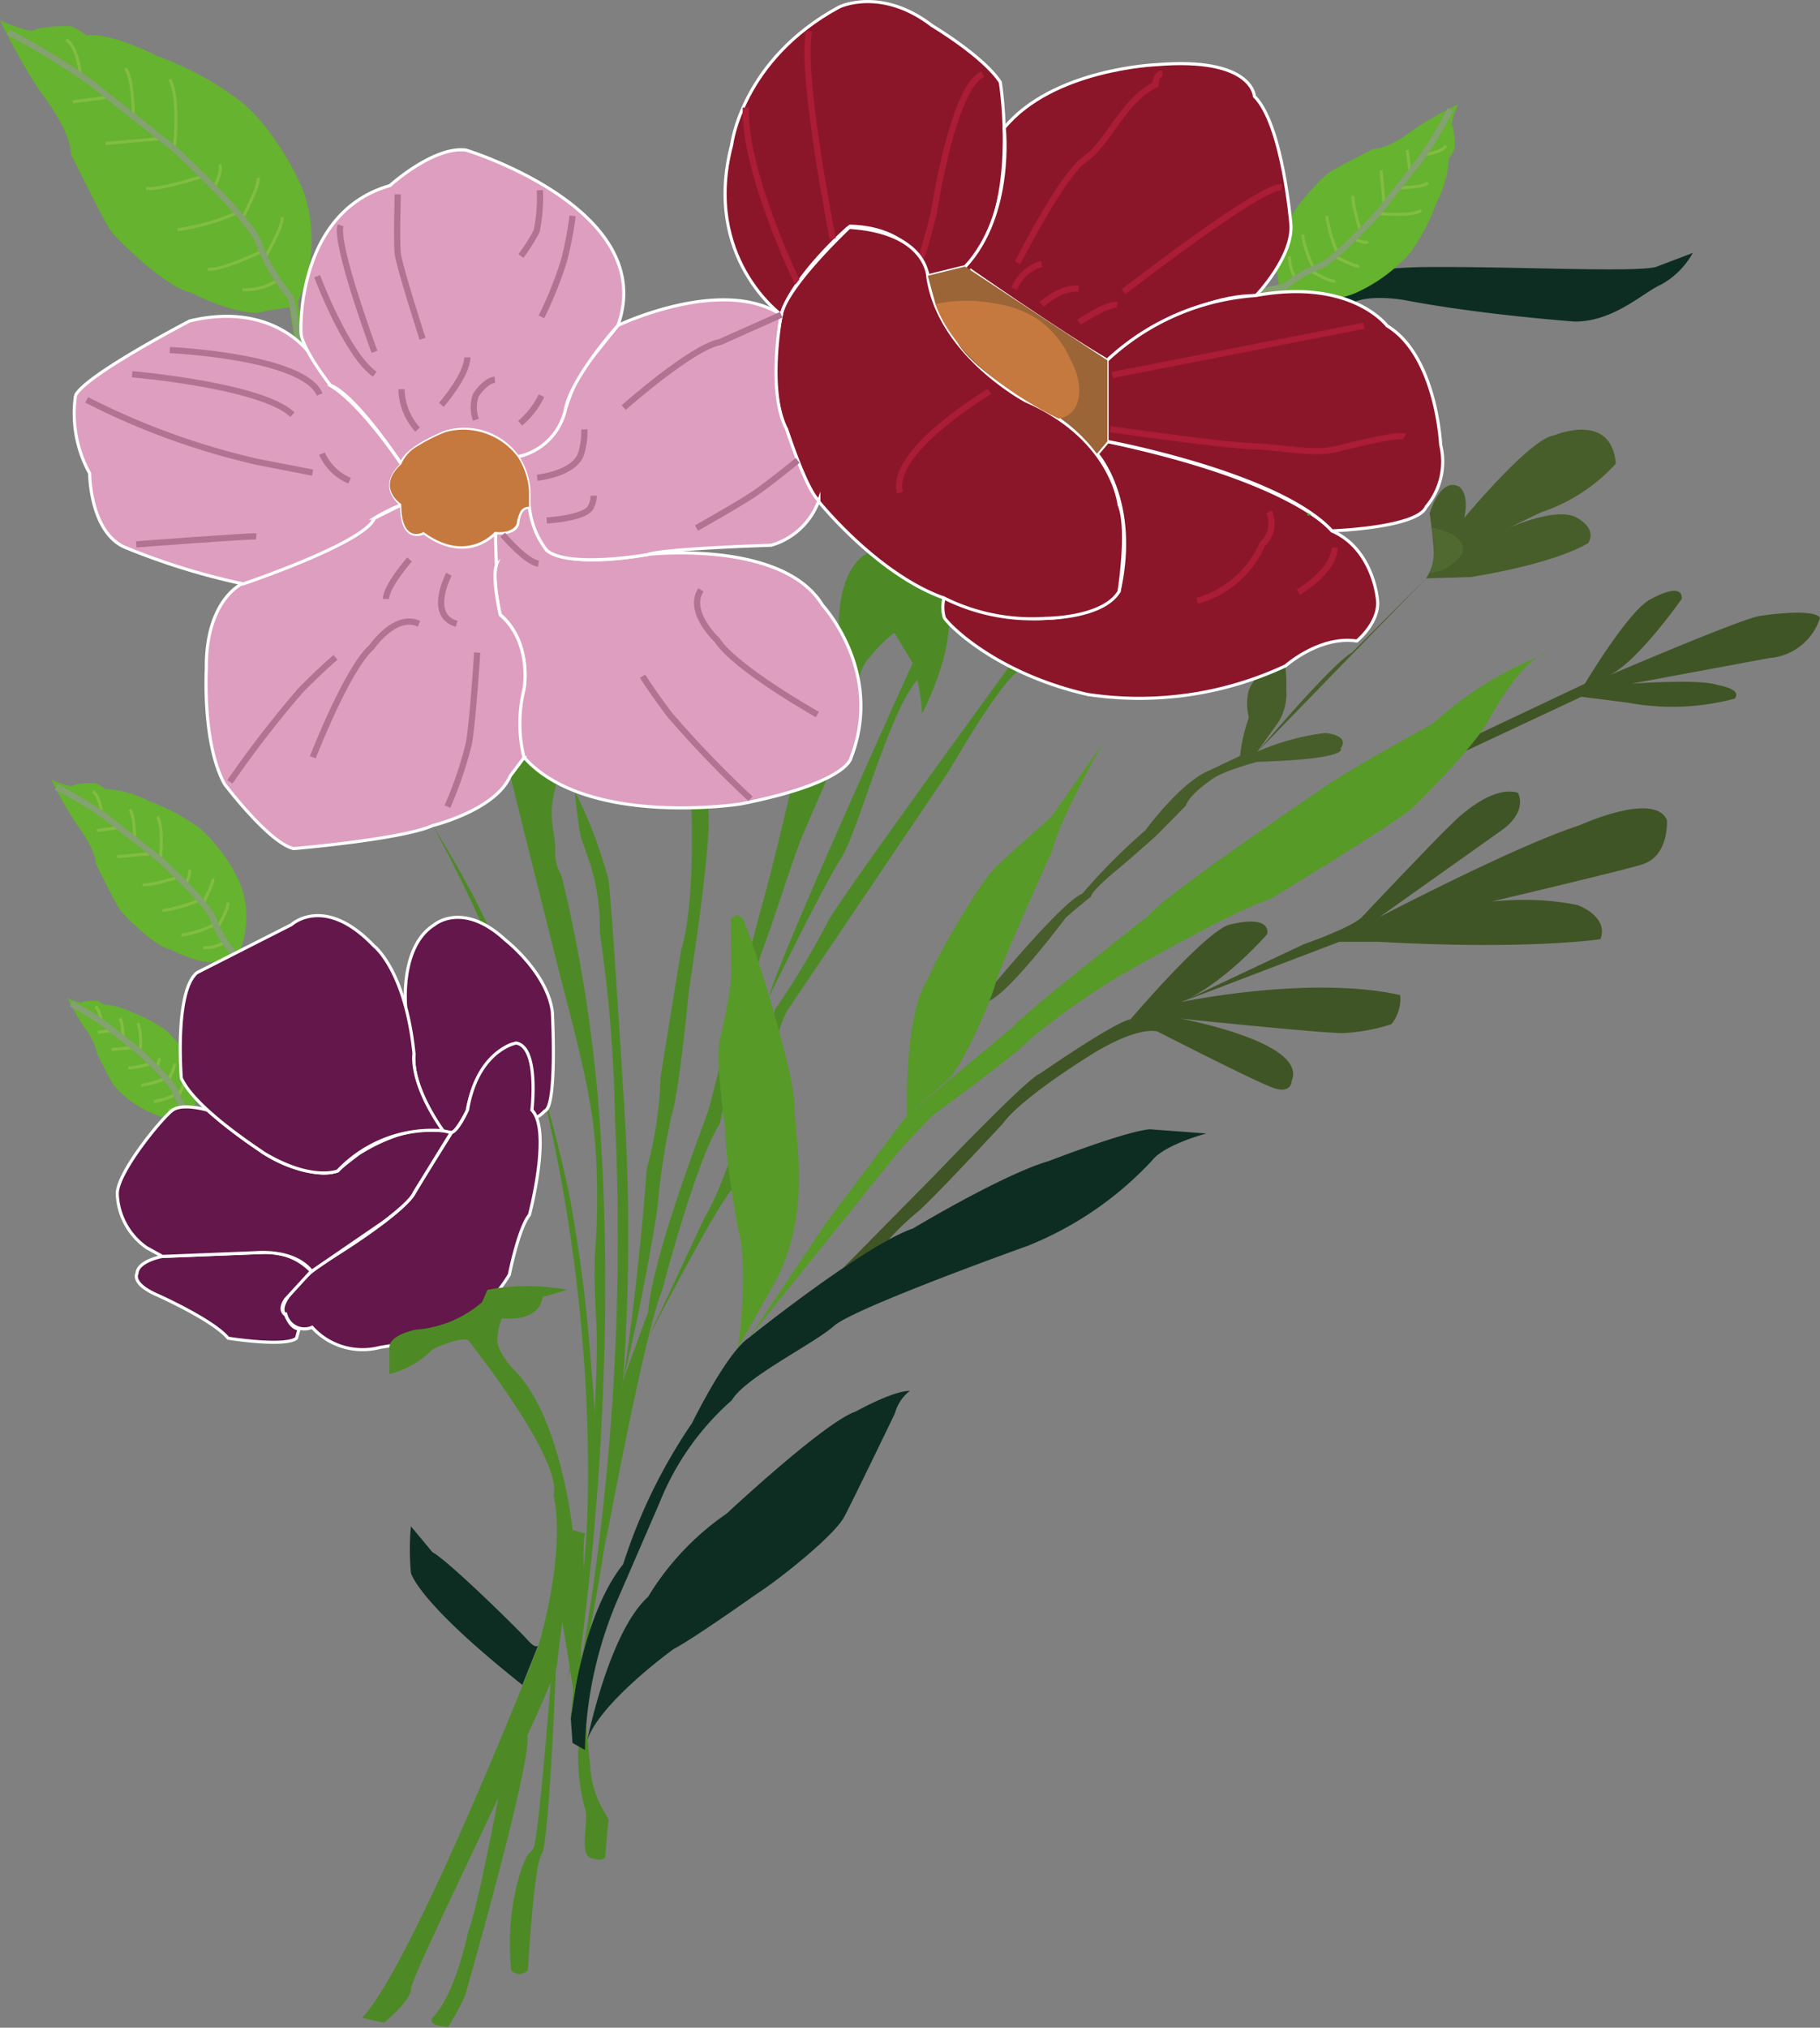 <svg xmlns="http://www.w3.org/2000/svg" viewBox="0 0 146.96 163.63"><rect x="0" y="0" width="146.96" height="163.63" fill="#808080" stroke="none"/><defs><style>.cls-1,.cls-12,.cls-13,.cls-17,.cls-7,.cls-8{fill:none;}.cls-1,.cls-11,.cls-16,.cls-18{stroke:#fff;}.cls-1,.cls-11,.cls-12,.cls-13,.cls-16,.cls-17,.cls-18,.cls-7,.cls-8{stroke-miterlimit:10;}.cls-2{fill:#4d8a25;}.cls-3{fill:#0d2d22;}.cls-4{fill:#475e2a;}.cls-5{fill:#405525;}.cls-6{fill:#65b32e;}.cls-7{stroke:#82bc43;}.cls-11,.cls-16,.cls-18,.cls-7{stroke-width:0.25px;}.cls-8{stroke:#84a170;}.cls-13,.cls-17,.cls-8{stroke-width:0.5px;}.cls-9{fill:#579a28;}.cls-10{fill:#506930;}.cls-11{fill:#8b162a;}.cls-12{stroke:#3fab36;}.cls-13{stroke:#ab1c35;}.cls-14{fill:#9b6537;}.cls-15{fill:#c6793f;}.cls-16{fill:#de9ebf;}.cls-17{stroke:#b27291;}.cls-18{fill:#63174b;}</style></defs><g id="Layer_2" data-name="Layer 2"><g id="Page_1" data-name="Page 1"><path class="cls-1" d="M30.55,84.55a31.15,31.15,0,0,1,.68,3.78v.92"/><path class="cls-1" d="M25.54,104.12s-2.27-4.4-.47-6.33h0a12.29,12.29,0,0,1,2.21-1.72h0A9.7,9.7,0,0,1,29.62,95h0a9.08,9.08,0,0,1,2.22-.46h0a7.86,7.86,0,0,1,1.74,0h0a.75.75,0,0,0,.69.14l-3,4.86A23.26,23.26,0,0,1,25.54,104.12Z"/><path class="cls-1" d="M20.61,101.5s.68,1.65,3.77,1.52"/><path class="cls-1" d="M22.49,94.7s.91,2.1,2.34,2.29"/><path class="cls-1" d="M21.71,98.58a2.68,2.68,0,0,0,1.95,1.56"/><path class="cls-1" d="M23.4,92s.55,2.81,2.5,3.39"/><path class="cls-1" d="M29.05,89.43s-.69,1.2.27,3.44"/><path class="cls-2" d="M55.83,65.19S56.15,73,55,76.65c0,0-1.23,7.58-1.66,10.25a31.1,31.1,0,0,1-1.12,7.43c-.13,1.78-.28,3.57-.46,5.4q-.59,6-1.42,11.59.8-3.27,1.5-6.81t1.24-6.94A56.6,56.6,0,0,1,54.23,90c.64-2,1.39-10,1.39-10s2-12.69,1.54-14.81Z"/><path class="cls-2" d="M40.25,145s-1.65,8.88-2.48,11c0,0-.94,4.8-2.79,6.77,0,0-.76.64,1.2.81a24.17,24.17,0,0,0,1.36-2.49s5.68-19.77,5-21.11Z"/><path class="cls-2" d="M44.47,135.72s-1,13-1.43,13.5l-.46.5s-1.84,3.34-1.31,9.26a.9.9,0,0,0,1.36,0s.49-8.59,1.1-9.32,1.16-15.08,1.16-15.08Z"/><path class="cls-3" d="M47.26,141.19s1.74-9.31,5.07-12.33a22,22,0,0,1,6.35-6.72s7.92-7.4,10.41-8.23c0,0,3-1.68,4.38-1.67a3.39,3.39,0,0,0-1.21,1.82s-3.24,6.72-4.07,8.31-5.44,5.21-7.1,6.26c0,0-5,3.55-6.72,4.46C54.37,133.09,47.4,138.11,47.26,141.19Z"/><path class="cls-3" d="M33.18,123.17a20.28,20.28,0,0,0,0,3.74s.4,2.24,9,9.06l1.27-3.18s-.18.31-.84-.44-6.37-6.38-7.69-7.09Z"/><path class="cls-4" d="M80.39,79.28s5.44-6.56,7-7.16A48.7,48.7,0,0,1,92.49,67s2.83-3.89,5.19-4.84L100.13,61a13.76,13.76,0,0,1,.71-3.1,4.89,4.89,0,0,1-.14-1,4.76,4.76,0,0,1,.11-1.11A3.17,3.17,0,0,1,102.35,54a2.84,2.84,0,0,1,1.43-.29,11,11,0,0,1,.08,1.91,4.38,4.38,0,0,1-.62,2.64l-1.71,2.39a19.68,19.68,0,0,1,5.46-1.5s2.07.14,1.25,1.26c0,0,.92.83-6.71,1.07,0,0-3,.77-3.85,1.54,0,0-1.63,1.09-1.93,2l-2.48,2.51s-2.26,2-3,2.6c0,0-2.14,1.74-2.17,2.22,0,0-1.72,1.37-2.09,1.77,0,0-4.55,6.07-6.21,6.68Z"/><path class="cls-4" d="M101.53,60.67s5.9-7,7.62-8l6-6a3.75,3.75,0,0,0,.63-1.91c0-1-.34-3.33-.34-3.33s.85-3,2.41-2.14c0,0,.82.54.38,2.51,0,0,5.34-6.43,7.24-6.66,0,0,4.66-2,5,2.28a14.15,14.15,0,0,1-6,3.91l-6,2.86s6.15-3.47,8.64-2.52c0,0,1.9.81,1.15,2.14,0,0-2.24,1.57-9.52,2.76l-3.59.1"/><path class="cls-5" d="M119.51,59.17l8.47-4s3.63-6.1,5.38-6.85c0,0,2.5-1.44,2.44,0,0,0-3.8,5.45-6.1,6.28,0,0,11.45-4.91,12.51-4.91,0,0,4.19-.65,4.75.16a4.65,4.65,0,0,1-4.06,3.25l-11.17,2.07s5.63-.41,7,.12c0,0,2,.31,1.34,1.09a19.63,19.63,0,0,1-8.66.32l-3.72-.47-9.38,4.39Z"/><path class="cls-5" d="M68.09,102.31l7.47-7.57S83,86.94,84,86.62c0,0,6-4.16,7.28-4.36,0,0,6.37-7.48,8.13-7.67,0,0,3.12-.85,2.92.78,0,0-3.44,4-6.95,5.49,0,0,10.4-2.19,17.68-.56a3.22,3.22,0,0,1-.71,2.35,14.89,14.89,0,0,1-3.94.72c-1.79,0-13.1-1.17-13.1-1.17s10.27,1.88,9,5c0,0,0,1.11-1.49.59s-9.36-4.55-9.36-4.55-1.4-.52-5.17,1.76c0,0-5.76,3.51-7.32,5.68,0,0-5.91,6.37-6.94,7.17a22,22,0,0,0-2.29,2.21Z"/><path class="cls-5" d="M95.4,80.86s7.49-3.55,9.87-4.66c0,0,4.14-1.43,4.8-2.3,0,0,6-6.36,7-7.26,0,0,3.11-3.36,5.49-2.67,0,0,.86,1.36-1.15,2.92l-10,7.1s11.08-5.79,16.13-7.39c0,0,6.07-2.79,7.06-.41,0,0,.21,2.87-2,3.57s-21.26,5.13-21.26,5.13,8.54-3.45,16.05-1.85c0,0,2.54.9,1.84,2.75,0,0-5.78.9-18,.21l-3.08,0Z"/><path class="cls-6" d="M24.4,26.9l-.34-2.58a11.71,11.71,0,0,0,.3-9.25S22.29,10.3,19.2,8a25.74,25.74,0,0,0-6.54-3.5S9.07,2.62,7,2.86c0,0-1-.79-1.51-.76,0,0-2.41,0-2.87.41A10.79,10.79,0,0,1,0,1.64,53,53,0,0,0,3.19,7.31S5.7,10.42,5.75,12.5c0,0,2.54,5.14,3.11,6s4.64,4.75,6.5,5.09c0,0,4.31,2.22,6.08,1.5l1.94-.29.36,2.39c0,.09.18.67.35.66S24.34,27.43,24.4,26.9Z"/><path class="cls-7" d="M22.43,22.61a4.85,4.85,0,0,1-2.85.77"/><path class="cls-7" d="M21.13,20.29s-3.31,1.6-4.35,1.43"/><path class="cls-7" d="M19.16,17.16a18.35,18.35,0,0,1-4.82,1.38"/><path class="cls-7" d="M16.38,14.23s-4,1.26-4.57.94"/><line class="cls-7" x1="12.99" y1="11.18" x2="8.52" y2="11.58"/><line class="cls-7" x1="8.75" y1="7.84" x2="5.88" y2="8.22"/><path class="cls-7" d="M6.48,6S6.3,3.8,5.35,3.2"/><path class="cls-7" d="M10.77,9.46s0-3.23-.65-3.94"/><path class="cls-7" d="M14.07,12s.48-4.15-.37-5.6"/><path class="cls-7" d="M17.29,15.15s.73-1.45.43-1.87"/><path class="cls-7" d="M19.56,17.63s1.48-2.78,1.27-3.28"/><path class="cls-7" d="M21.37,20.83s1.56-2.65,1.4-3.31"/><path class="cls-8" d="M.66,2.6a54.89,54.89,0,0,1,6.58,4L14.07,12s6.33,5.82,6.86,7.7A15,15,0,0,0,23.48,24c.25,1.1.45,2.23.62,3.39l0,.14"/><path class="cls-3" d="M105.14,23.55s3-1.94,10-2,16.64.45,18.55,0l3-1.14a6.57,6.57,0,0,1-2.53,2.54c-1.52.67-3.82,3-7,3,0,0-7.58-.55-13.68-1.72,0,0-2.75-.52-4.24.19A11,11,0,0,0,105.14,23.55Z"/><path class="cls-6" d="M19.41,78.71,19.2,77.1a7.34,7.34,0,0,0,.19-5.79,13.14,13.14,0,0,0-3.23-4.45,15.94,15.94,0,0,0-4.09-2.19,8.69,8.69,0,0,0-3.57-1s-.63-.5-.94-.48c0,0-1.51,0-1.8.26a6.46,6.46,0,0,1-1.62-.55,32.62,32.62,0,0,0,2,3.55s1.56,2,1.6,3.25c0,0,1.59,3.22,1.95,3.73s2.9,3,4.06,3.19c0,0,2.7,1.39,3.81.94l1.21-.18L19,78.87c0,.06.11.42.22.41S19.38,79.05,19.41,78.71Z"/><path class="cls-7" d="M18.18,76a3,3,0,0,1-1.79.48"/><path class="cls-7" d="M17.36,74.58a8.75,8.75,0,0,1-2.72.89"/><path class="cls-7" d="M16.13,72.62a11.65,11.65,0,0,1-3,.86"/><path class="cls-7" d="M14.39,70.78s-2.49.79-2.86.59"/><line class="cls-7" x1="12.27" y1="68.88" x2="9.47" y2="69.13"/><line class="cls-7" x1="9.61" y1="66.78" x2="7.82" y2="67.02"/><path class="cls-7" d="M8.2,65.63s-.12-1.38-.71-1.75"/><path class="cls-7" d="M10.88,67.8s0-2-.4-2.47"/><path class="cls-7" d="M12.94,69.39s.31-2.59-.23-3.5"/><path class="cls-7" d="M15,71.36s.46-.91.27-1.17"/><path class="cls-7" d="M16.38,72.91s.93-1.74.8-2"/><path class="cls-7" d="M17.52,74.92s1-1.66.87-2.08"/><path class="cls-8" d="M4.55,63.51A32.3,32.3,0,0,1,8.67,66l4.27,3.38s4,3.65,4.3,4.83a9.47,9.47,0,0,0,1.6,2.69c.15.69.28,1.4.38,2.12l0,.09"/><path class="cls-6" d="M15.58,91,15.44,90a4.84,4.84,0,0,0,.12-3.83,8.56,8.56,0,0,0-2.13-3,10.71,10.71,0,0,0-2.71-1.45,5.75,5.75,0,0,0-2.36-.66s-.42-.33-.63-.31c0,0-1,0-1.18.16a4.4,4.4,0,0,1-1.08-.36,22.64,22.64,0,0,0,1.32,2.35,5,5,0,0,1,1.06,2.15s1.06,2.13,1.29,2.47a8.1,8.1,0,0,0,2.69,2.11s1.79.92,2.52.62l.81-.12.15,1s.07.28.14.28S15.56,91.26,15.58,91Z"/><path class="cls-7" d="M14.76,89.26a2,2,0,0,1-1.18.32"/><path class="cls-7" d="M14.22,88.3a5.87,5.87,0,0,1-1.8.59"/><path class="cls-7" d="M13.41,87a7.65,7.65,0,0,1-2,.58"/><path class="cls-7" d="M12.26,85.79a7,7,0,0,1-1.9.39"/><line class="cls-7" x1="10.86" y1="84.53" x2="9" y2="84.69"/><line class="cls-7" x1="9.1" y1="83.14" x2="7.91" y2="83.3"/><path class="cls-7" d="M8.16,82.38s-.08-.91-.47-1.16"/><path class="cls-7" d="M9.94,83.81s0-1.33-.27-1.63"/><path class="cls-7" d="M11.3,84.87a5.63,5.63,0,0,0-.15-2.32"/><path class="cls-7" d="M12.64,86.17s.3-.6.17-.77"/><path class="cls-7" d="M13.57,87.2s.62-1.16.53-1.36"/><path class="cls-7" d="M14.33,88.52s.64-1.09.58-1.37"/><path class="cls-8" d="M5.75,81a22.22,22.22,0,0,1,2.72,1.66l2.83,2.24s2.62,2.41,2.84,3.19a6.31,6.31,0,0,0,1.06,1.78c.1.46.19.93.26,1.41v.06"/><path class="cls-6" d="M102,23.7l1.61-.21a7.31,7.31,0,0,0,5.79.18,13.08,13.08,0,0,0,4.45-3.24A16.1,16.1,0,0,0,116,16.34a8.69,8.69,0,0,0,1-3.57s.49-.63.47-.94c0,0,0-1.51-.26-1.8a6.82,6.82,0,0,1,.54-1.62,32.76,32.76,0,0,0-3.54,2S112.25,12,110.94,12c0,0-3.21,1.6-3.72,2s-3,2.91-3.18,4.07c0,0-1.39,2.71-.94,3.81l.18,1.22-1.49.22c-.05,0-.42.12-.41.22S101.61,23.67,102,23.7Z"/><path class="cls-7" d="M104.63,22.47a3,3,0,0,1-.49-1.78"/><path class="cls-7" d="M106.08,21.65a9,9,0,0,1-.9-2.72"/><path class="cls-7" d="M108,20.42a11.51,11.51,0,0,1-.87-3"/><path class="cls-7" d="M109.87,18.68s-.79-2.5-.59-2.87"/><line class="cls-7" x1="111.77" y1="16.55" x2="111.52" y2="13.75"/><line class="cls-7" x1="113.86" y1="13.89" x2="113.62" y2="12.1"/><path class="cls-7" d="M115,12.47s1.38-.12,1.75-.71"/><path class="cls-7" d="M112.85,15.16s2,0,2.47-.41"/><path class="cls-7" d="M111.26,17.22s2.59.3,3.5-.23"/><path class="cls-7" d="M109.29,19.25s.91.45,1.17.26"/><path class="cls-7" d="M107.75,20.67s1.74.92,2,.79"/><path class="cls-7" d="M105.74,21.8s1.66,1,2.08.88"/><path class="cls-8" d="M117.13,8.82a33.66,33.66,0,0,1-2.49,4.12l-3.38,4.28s-3.64,4-4.82,4.31a9.47,9.47,0,0,0-2.69,1.6c-.69.16-1.4.29-2.12.39h-.09"/><path class="cls-2" d="M34.94,66.62s4.19,6.55,5.62,11c.38,1.19,1.12,3.08,2,5.93,0,0,1,3.31,1.78,6.87C49.15,112.14,47,128.54,47,128.54c-.39,3-.86,5.5-1.22,7.15a63.29,63.29,0,0,0,2.12-11.51,75.81,75.81,0,0,0-.12-13.34,125.92,125.92,0,0,0-1.77-14.22A107.7,107.7,0,0,0,34.94,66.62Z"/><path class="cls-2" d="M46.4,63.82s.23,2.29.45,3.47,1.64,3.45,1.59,8a115.79,115.79,0,0,1,1.22,15c.2,4.28.28,8.75.19,13.41a199.58,199.58,0,0,1-3.76,34.95,167,167,0,0,0,4.57-34.23,167.24,167.24,0,0,0-.37-16.87c-.13-2.36-.29-4.74-.45-7.14-.24-3.76-.53-7.89-.7-9.42a38.56,38.56,0,0,0-1.61-4.74C47.17,65.4,46.79,64.58,46.4,63.82Z"/><path class="cls-2" d="M63.81,63.91s-1.37,6-2.56,10.16c0,0-3.83,14.64-4,15.36s-4.48,11.48-4.92,16.46l-2,5.43-1.45,13.29s3.25-17.48,4.59-20.49c0,0,2.75-10.55,4.65-13.44,0,0,2.64-12,3.49-14.13s2.6-7.94,3.35-9.49l1.86-4.3Z"/><path class="cls-2" d="M45.37,130.75S47,139.7,46.68,141.4a16.62,16.62,0,0,0,.49,4.33c.49,1-.41,3.53.41,4.15,0,0,1,.43,1.29,0,0,0,.2-2.64.27-2.94s-1.32-1.65-1.48-4.44c0,0-1.38-12-.4-13.19,0,0-.32-5,0-5.55l-1-.3Z"/><path class="cls-2" d="M81.51,53.76S67.32,73.19,66.81,74.45a67.38,67.38,0,0,1-4.22,7s-3.21,12.7-5.67,16.74L52.33,108s6.06-11.79,7-12.21c0,0,3.25-12.81,4.3-14.33L76.66,62.16s4.1-7.15,5.59-8Z"/><path class="cls-2" d="M73.71,53.47s-11,24.21-11.62,27c0,0,4.45-9.14,5.81-11.18s3.86-11.86,6.2-14.46Z"/><path class="cls-3" d="M46.09,138.67s.83-8.22,4.23-12.44a43.73,43.73,0,0,1,5.56-11.39s2.76-5.65,4.57-6.87c0,0,9.31-7.48,13.28-8.84,0,0,7.24-4.36,11-5.45,0,0,6.12-2.38,8.11-2.55l4.57.34S94,92.36,93,93.68A27.83,27.83,0,0,1,83,100.53s-14,5-15.66,6.47-7.16,4.14-8.25,6a21.7,21.7,0,0,0-5.83,8.26L50,128.78a33,33,0,0,0-1.85,5.44,32.29,32.29,0,0,0-.92,7l-1-.57Z"/><path class="cls-9" d="M73.25,90l3.23-2.81c1.29-1.14,3.61-6.62,3.91-7.86S85,68.56,85,68.56c.54-2.43,4.1-8.65,4.1-8.65l-4.2,6c-.49.39-4.45,4-4.45,4-2,2.08-5.53,8.89-5.53,8.89s1.43-2.52-.25.65S73.25,90,73.25,90l-6.44,8.54L60.45,108S71.57,94.14,72.74,92.72c0,0,2.2-2.37,2.59-2.72,0,0,7.42-5.44,7.76-6.06a58.19,58.19,0,0,1,7.4-5.23s9.36-5.38,12-6.11c0,0,10.39-6.28,11.56-7.41,0,0,4.57-4.38,6.12-7,0,0,2.72-5.23,4.86-5.52a29.61,29.61,0,0,0-9.36,5.74s-7.14,3.9-9.13,5.38c0,0-12.66,8.54-13.81,10.12,0,0-10.39,8.1-10.89,8.92Z"/><path class="cls-9" d="M59.59,108.77s.93-6.42,0-9.64c0,0-1.15-6.37-1-8,0,0-.93-5.85-.39-7.55A38.53,38.53,0,0,0,59,79.35l.05-1L59,74.21s.53-.74,1,0,4.08,11.84,4.15,15,1.55,9.22-2.06,15.12Z"/><path class="cls-10" d="M115.6,42.58c1.45.24,2.47.89,2.54,1.62a1,1,0,0,1-.09.48,3.29,3.29,0,0,1-.63.73,3.52,3.52,0,0,1-2,.83,4,4,0,0,0,.36-1.14,7.25,7.25,0,0,0,0-1.48C115.68,43.18,115.63,42.82,115.6,42.58Z"/><path class="cls-2" d="M70.26,44.55s-2.53.7-2.54,6.13a11.77,11.77,0,0,1,.8,1.44,10.77,10.77,0,0,1,.87,3.28,3,3,0,0,1,0-.7,3.45,3.45,0,0,1,.82-1.65,13.19,13.19,0,0,1,2-2l1.46,2.41a15.68,15.68,0,0,1,.78,4.14s2.13-4,2.17-7.28c0,0-1-.46-.41-2.15A20,20,0,0,1,70.26,44.55Z"/><path class="cls-11" d="M76.25,48.18a3,3,0,0,0,0,1.66c.29.53,4.1,4.49,11.56,6.2a27.89,27.89,0,0,0,16-2.31s2.76-2.46,5.75-2c0,0,2-1.61,1.64-3.53,0,0-.38-3.91-3.62-5.34,0,0-3-4-18.13-7.22l-.85,1S92,40.46,90.36,47.73C90.36,47.73,86.18,52.34,76.25,48.18Z"/><path class="cls-11" d="M63.08,25.4s-6.38-4.61-4-13.72c0,0,.81-6.86,8.69-11.12,0,0,3.39-1.66,7.51,1.52,0,0,4.12,2.45,5.49,4.55,0,0,1.74,10.62-2.81,14.88l-3,.74s-1-3.88-6.34-4C68.58,18.26,64.05,22.21,63.08,25.4Z"/><path class="cls-12" d="M115.16,40.9c-1.55-.61-9.63.21-9.63.21"/><path class="cls-13" d="M96.66,48.49a8.13,8.13,0,0,0,5.28-4.59,2.25,2.25,0,0,0,.53-2.6"/><path class="cls-13" d="M104.84,47.78s2.92-1.7,2.92-3.59"/><path class="cls-11" d="M89.42,29.08s6.15-5.23,12-5.23c0,0,3.07-3.2,2.81-5.81,0,0-.66-8-2.94-10.27,0,0-.14-3.2-7.92-2.55,0,0-8.36.33-12.28,5.1,0,0,.78,6.94-3.14,11.19C77.92,21.51,85.83,27,89.42,29.08Z"/><path class="cls-11" d="M107.55,42.84s6.91-.24,7.61-1.94a5.65,5.65,0,0,0,1.17-5S116,28.7,112,26.29c0,0-2.87-3.87-10.61-2.44a19.52,19.52,0,0,0-12,5.23v6.54S103.27,38.18,107.55,42.84Z"/><path class="cls-13" d="M64.41,22.85s-4.36-9-4.19-14.16"/><path class="cls-13" d="M67.24,19.27S64.59,5.94,65.33,2.51"/><path class="cls-13" d="M74.26,20.94s.11.34,1.14-3.74c0,0,1.51-10.13,3.95-11.22"/><path class="cls-11" d="M90.36,47.73s.81-5.13,0-7c0,0-.53-5.33-7.53-8.38,0,0-7-3.7-7.91-10,0,0-.06-3.59-6.34-4,0,0-5.19,4.87-5.5,7.14,0,0-1.34,5.53.44,9.24,0,0,1.5,4.6,2.6,5.75,0,0,4.7,5.87,10.13,7.79a15.89,15.89,0,0,0,8.16,1.63S89.06,49.91,90.36,47.73Z"/><path class="cls-13" d="M82.17,21.21s3.59-7.13,5.45-8.38,3.08-4.75,5.68-6c0,0,0-.89.56-.89"/><path class="cls-13" d="M90.73,23.54S102,14.8,103.49,15.13"/><path class="cls-13" d="M81.9,23.3a3.34,3.34,0,0,1,2.21-2"/><path class="cls-13" d="M84.11,24.57s1.57-1.45,3-1.27"/><path class="cls-13" d="M87.13,26s2.32-1.55,3.07-1.38"/><path class="cls-13" d="M79.9,31.59s-8.15,4.83-7.23,8.17"/><line class="cls-13" x1="89.82" y1="30.26" x2="110.12" y2="26.29"/><path class="cls-13" d="M89.65,34.64s9.11,1.3,11.41,1.36,4.91.71,6.83.24c0,0,5-1.3,5.52-1"/><path class="cls-14" d="M74.92,22.25l3-.74,11.5,7.57v6.54l-.85,1a13,13,0,0,0-5.74-4.35s-4.49-2.66-5.55-4.7a15.78,15.78,0,0,1-1.75-3.07S75.16,23.17,74.92,22.25Z"/><path class="cls-15" d="M75.53,24.53a12.31,12.31,0,0,1,5,0,8.17,8.17,0,0,1,3.22,1.21,7.61,7.61,0,0,1,2.66,3.22c1,1.78.95,3.55.07,4.35a1.85,1.85,0,0,1-1,.47S77.49,30.13,75.53,24.53Z"/><path class="cls-2" d="M41.2,62.59s3.63,14.64,4.41,17.62c2.3,8.72,2.35,10.84,2.51,13a61.59,61.59,0,0,1-.09,8.17c-.06,2.58.07,4.34.12,5.29.39,6.93-2.11,32-2.06,32a224.61,224.61,0,0,0,2.78-34.85c0-5.95-.22-10-.44-13.29a119.89,119.89,0,0,0-3.08-19.85,3.73,3.73,0,0,1-.52-2.2c0-1.54-.72-2.54.14-5.32a11.19,11.19,0,0,1-2.66-2Z"/><path class="cls-16" d="M52.28,44.74s10.92-1.23,14.14,4.1c0,0,5,5.39,2.29,12.33,0,0-.25,2-8.92,3.71,0,0-12.4,1.93-17.48-3.77a9.78,9.78,0,0,1,0-5.52s.69-3.72-1.92-6c0,0-.68-3-.31-4A23.88,23.88,0,0,1,40,43s1.81.18,1.83-.93c0,0,.13-1.24.94-1.12a11.85,11.85,0,0,0,1.39,3.46S45.82,45.9,52.28,44.74Z"/><path class="cls-16" d="M49.9,26.26s8.35-4,13.18-.86c0,0-1.19,6.19.44,9.24,0,0,1.62,5,2.6,5.75A5.8,5.8,0,0,1,62.27,44s-8.75.27-10,.76c0,0-6.52,1.14-8.15-.38a6.9,6.9,0,0,1-1.41-4,5.8,5.8,0,0,0-.17-1.85,5.61,5.61,0,0,0-.75-1.67,5.68,5.68,0,0,0,1.64-.7,4.93,4.93,0,0,0,2.21-3.09s.94-3.07,2-4Z"/><path class="cls-16" d="M19.6,47.08s-3,1.26-2.94,6.9c0,0-.34,6,1.47,9.29,0,0,3.61,4.78,5.59,5.21,0,0,8.74-.74,11.22-1.86,0,0,5.08-1.24,6.26-4l1.11-1.48a11.65,11.65,0,0,1,0-5.52s.69-3.78-1.92-6c0,0-.68-3-.31-4L40,43s-2.24,2.6-5.77,0c0,0-1.82.95-1.8-2.27l-2.21,1.1S28,44.27,19.6,47.08Z"/><path class="cls-16" d="M25,28.52s-2.89-4.25-9.68-2.62c0,0-8.34,4.32-9.22,6a10,10,0,0,0,1.14,6.3s0,4.59,2.74,5.92a55.22,55.22,0,0,0,9.66,3s9.84-3.31,10.59-5.3a14,14,0,0,1,2.21-1.1s-2-1.34,0-3.22c0,0-3.27-4.91-5.75-6.38Z"/><path class="cls-16" d="M24.3,26.74s-.4-9.6,7.18-11.76c0,0,3.53-3.2,6.14-2.87,0,0,15.61,4.73,12.28,14.15,0,0-3.79,4.2-4.25,6.81a5,5,0,0,1-3.85,3.79,5.29,5.29,0,0,0-5.8-2s-3.4,1.33-3.58,2.6c0,0-3.65-5.56-5.75-6.38C26.67,31.08,24.26,28,24.3,26.74Z"/><path class="cls-17" d="M25.61,22.29s2.33,6.26,4.65,7.91"/><path class="cls-17" d="M30.24,28.39S27,19.66,27.5,18.18"/><path class="cls-17" d="M32.12,15.68s-.12,3.77,0,4.8,2,6.86,2,6.86"/><path class="cls-17" d="M43.59,15.35a13.24,13.24,0,0,1-.26,3.31,14.5,14.5,0,0,1-1.27,2"/><path class="cls-17" d="M46.24,17.42A30.33,30.33,0,0,1,45.55,21a31.14,31.14,0,0,1-1.83,4.57"/><path class="cls-17" d="M50.36,32.89S55.88,28,58.15,27.6l4.93-2.2"/><path class="cls-17" d="M64.41,37.15s-2.2,1.81-3.48,2.68-4.69,2.78-4.69,2.78"/><path class="cls-17" d="M43.38,38.55s2.95-.29,3.53-1.9a6.38,6.38,0,0,0,.28-2"/><path class="cls-17" d="M44.15,42s2.93-.16,3.51-1a2,2,0,0,0,.28-1"/><path class="cls-17" d="M32.42,31.41a5,5,0,0,0,1.3,3.26"/><path class="cls-17" d="M35.64,32.67s2.09-2.39,2.09-3.83"/><path class="cls-17" d="M38.43,33.87a2.93,2.93,0,0,1,0-2s.77-1.18,1.53-1.22"/><path class="cls-17" d="M43.72,31.93A6.54,6.54,0,0,1,42,34.15"/><path class="cls-17" d="M26,36.61a4.23,4.23,0,0,0,2.23,2.18"/><path class="cls-17" d="M33.07,45.15s-1.9,2.15-1.9,3.19"/><path class="cls-17" d="M36.25,46.34s-1.77,3.31.62,4"/><path class="cls-17" d="M10.67,30.2s10.47.89,12.94,3.26"/><path class="cls-17" d="M13.71,28.25s10.8.48,12.1,3.58"/><path class="cls-17" d="M7,32.27a59.2,59.2,0,0,0,13.77,5l4.47.87"/><path class="cls-17" d="M11,43.93s9.17-.7,9.69-.64"/><path class="cls-17" d="M18.56,63.1a87.06,87.06,0,0,1,5.73-7.41c1.87-1.88,2.8-2.64,2.8-2.64"/><path class="cls-17" d="M25.26,61.11S28,54,30,52.23c0,0,1.91-2.79,3.83-1.89"/><path class="cls-17" d="M36.13,65.09A31.84,31.84,0,0,0,37.86,60c.33-1.89.67-7.34.67-7.34"/><path class="cls-17" d="M40.59,43.15s1.86,2.19,2.89,2.34"/><path class="cls-17" d="M60.6,64.46a86.08,86.08,0,0,1-6.5-6.75c-1.6-2.12-2.21-3.14-2.21-3.14"/><path class="cls-17" d="M66,57.66s-6.64-3.73-8.09-6c0,0-2.48-2.29-1.31-4.06"/><path class="cls-15" d="M32.4,40.68s-2.07-1.33,0-3.22A3,3,0,0,1,33.72,36,13.57,13.57,0,0,1,36,34.86a5.5,5.5,0,0,1,5.8,2,5.71,5.71,0,0,1,.92,2.77l0,1.27a.77.77,0,0,0-.7.38,3.21,3.21,0,0,0-.3,1s-.27.81-1.77.64c0,0-2.23,2.62-5.77,0C34.2,43,32.38,43.9,32.4,40.68Z"/><path class="cls-18" d="M32.76,81.25s-.5-4.85,2.29-6.61c0,0,2.3-2,5.78,1.23,0,0,3.36,2.62,3.77,5.78,0,0,.41,7.66-.61,8,0,0-1.07,1.18-1.07,0s.48-5.95-1.66-5.36c0,0-2.73.92-3.54,5.36,0,0-.86,1.69-1.25,1.76a1,1,0,0,1-.69-.14S33.21,88.08,33.43,85"/><path class="cls-18" d="M36.47,91.39s-2.09,3.29-3,4.86-5.4,4.46-7.13,5.51-4.3,3.72-3.25,4.35a1.55,1.55,0,0,0,2.11,1,5.5,5.5,0,0,0,5.49,1.62s4.47-.63,5.12-1.73c0,0,3-.26,5.32-4.14,0,0,.73-3.72,1.62-4.82,0,0,1.81-6.8.2-8.46,0,0,.61-5.08-1.27-5.41,0,0-3.12.56-3.93,5.41C37.72,89.63,37,91.23,36.47,91.39Z"/><path class="cls-18" d="M13.12,101.39s-2,.35-2.06,1.38c0,0-.5.8,1.62,1.73,0,0,4.5,2,5.74,3.49,0,0,4.61.74,5.52,0l.21-.75s-.61.07-1.09-1.13c0,0-.63-.34,0-1.26l2.07-2.26a4.91,4.91,0,0,0-3.79-1.52Z"/><path class="cls-18" d="M16.76,89.59s-2-.6-2.83,0-4.46,5-4.46,6.74a5.53,5.53,0,0,0,2.38,4.36l1.27.7,7.45-.3c.2,0,3.15-.32,4.6,1.5l5.72-3.92s2.27-1.66,2.55-2.42l3-4.86-.69-.14a8.52,8.52,0,0,0-3.71.37h0A14.44,14.44,0,0,0,29,93.08h0s-1.37,1-1.73,1.41h0a3.44,3.44,0,0,1-1.5.15h0a10.06,10.06,0,0,1-4.68-1.75h0a41.29,41.29,0,0,1-4.33-3.3h0"/><path class="cls-18" d="M14.64,87s-.57-7,1.27-8.51l7.62-3.87s2.66-2.48,6.66,1.71c0,0,2.54,1.91,3.24,8.7,0,0-.44,2.22,2.35,6.22a10.49,10.49,0,0,0-8.51,3.24s-2.09.89-6-1.46C21.3,93,15.78,89.54,14.64,87Z"/><path class="cls-2" d="M33.58,107.3s-2.13.4-2.13,1.42v2.16a7.31,7.31,0,0,0,3.49-2s2.1-1,2.85-.74c0,0,7.65,9.55,6.91,12.55,0,0,1.12,3.88-1.23,12.15,0,0-10.09,25.68-14.24,30l1.77.39s2.2-1.74,2.2-2.79S44.84,136,45,134.24,46.3,124,46.3,124s-.89-9.65-4.84-13.5c0,0-1.42-1.48-1.3-2.54a5.65,5.65,0,0,1,.36-1.58s3,.42,3.29-1.71l2-.58a17.18,17.18,0,0,0-6.45,0l-.44,1A9.25,9.25,0,0,1,33.58,107.3Z"/></g></g></svg>